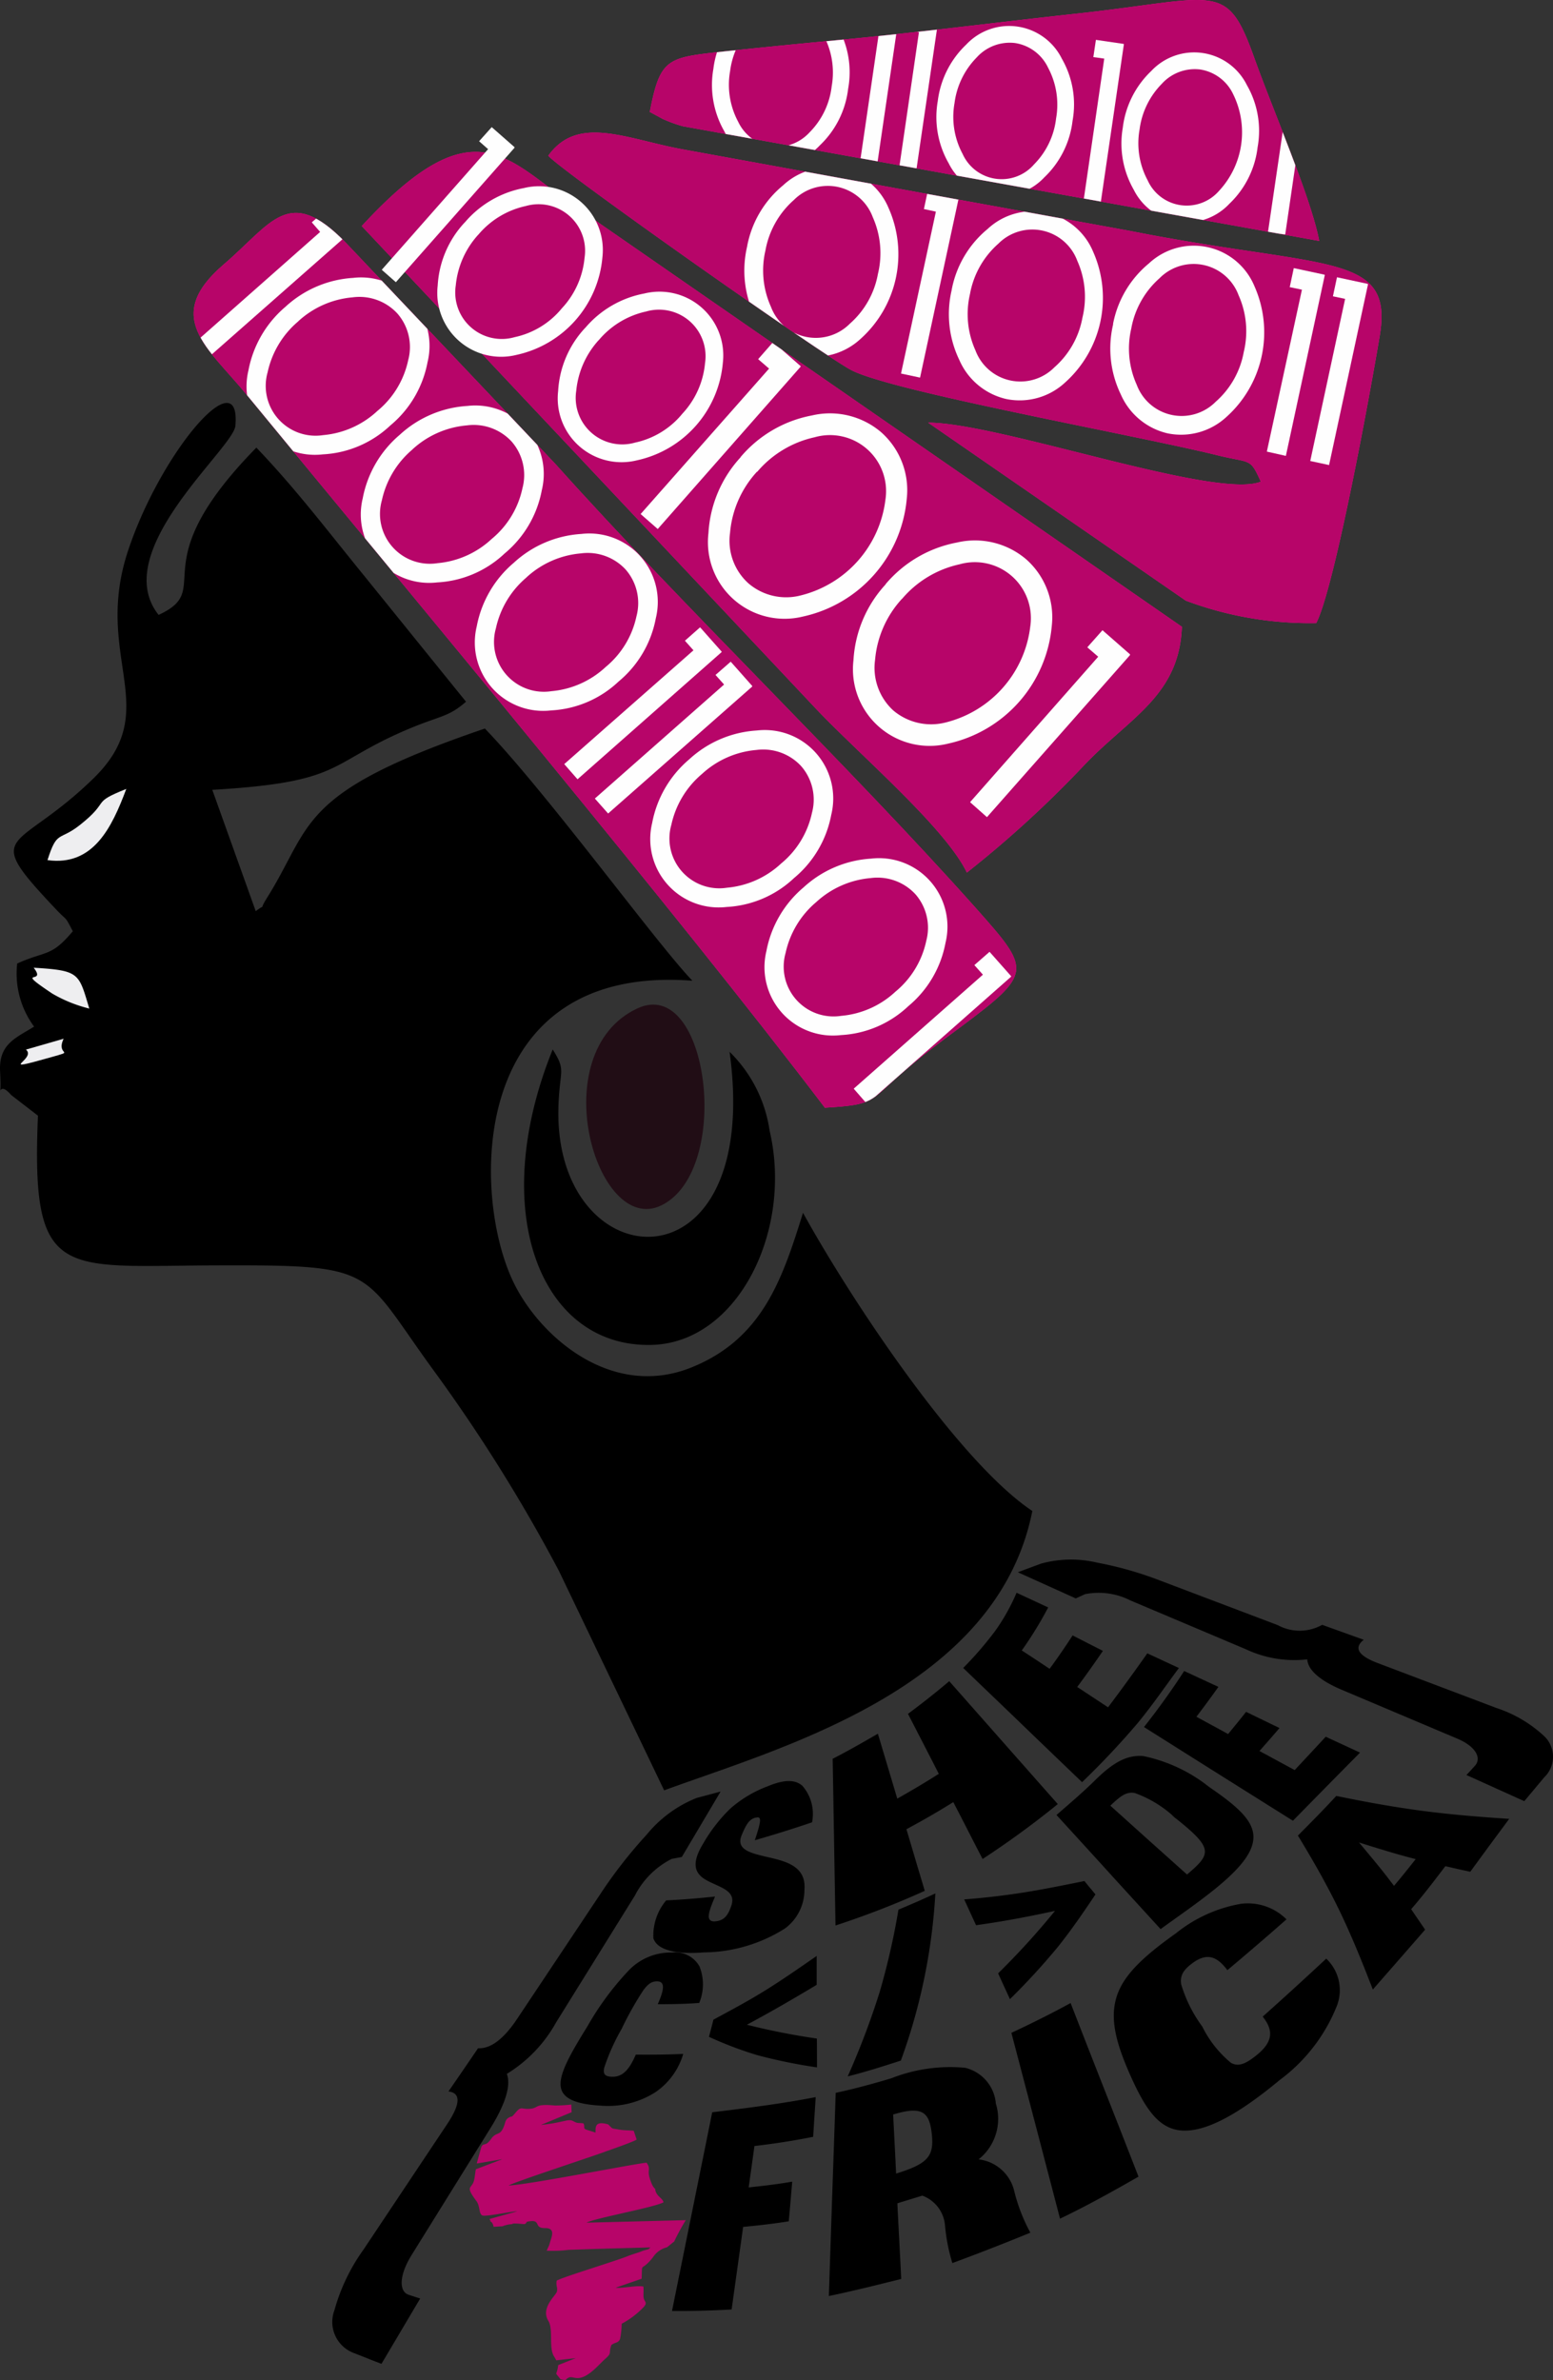 <svg xmlns="http://www.w3.org/2000/svg" xmlns:xlink="http://www.w3.org/1999/xlink" width="81.011" height="124.173" viewBox="0 0 81.011 124.173"><rect x="0" y="0" width="81.011" height="124.173" fill="#333333" stroke="none"/><defs><style>.a{clip-rule:evenodd;}.b,.m{fill:#000;}.b,.c,.d,.g,.k,.l{fill-rule:evenodd;}.c{fill:#ff1493;}.d{fill:#b70569;}.e{clip-path:url(#a);}.f{fill:#fefefe;}.g{fill:none;}.h{clip-path:url(#b);}.i{clip-path:url(#c);}.j{clip-path:url(#d);}.k{fill:#210d15;}.l{fill:#eeeef0;}</style><clipPath id="a"><path class="a" d="M157.233,183.3c2.556-.156,2.277-.3,3.95-1.763,1.071-.937,2.02-1.64,3.091-2.433,3.794-2.834,3.7-2.968.814-6.216-6.584-7.388-15.378-15.847-21.918-23.156l-10.959-11.573c-2.968-3.046-3.85-1-6.361,1.149-3.2,2.745-.814,4.33,1.194,6.785,8.772,10.68,22.487,27.085,30.176,37.217l.011-.011Z" transform="translate(-124.286 -136.612)"/></clipPath><clipPath id="b"><path class="a" d="M232.12,101.378l23.625,25.11c2.232,2.377,6.8,6.25,7.935,8.615a56.648,56.648,0,0,0,6.16-5.647c2.343-2.444,4.922-3.593,5.056-7.176l-31.649-21.929c-3.571-2.433-5.222-5.4-11.137,1.027h.011Z" transform="translate(-232.11 -97.504)"/></clipPath><clipPath id="c"><path class="a" d="M351.831,86.323c.524.692,14.474,10.524,15.835,11.2,2.243,1.127,14.832,3.381,19.039,4.419,1.8.446,1.708.111,2.288,1.384-2.355.949-13.626-3.069-17.354-3.08l13.437,9.285a18.413,18.413,0,0,0,6.807,1.172c.949-1.83,2.8-11.908,3.315-15,.725-4.386-2.834-3.449-12.956-5.446L358.906,86c-2.991-.536-5.535-1.852-7.086.324h.011Z" transform="translate(-351.82 -85.114)"/></clipPath><clipPath id="d"><path class="a" d="M416.76,5.827l.68.368a7.212,7.212,0,0,0,1.071.391L451.7,12.568c-.413-2.221-2.456-6.93-3.4-9.586-1.451-4.04-1.9-3.069-9.318-2.265-4.006.436-7.968.949-12.041,1.34-2.131.2-4.084.391-6.182.614-3.035.335-3.426.3-3.973,3.147l-.022.011Z" transform="translate(-416.76 0.002)"/></clipPath></defs><g transform="translate(-0.001 0.002)"><g transform="translate(0.001 -0.002)"><path class="b" d="M3.811,286.162c-1.149,1.384-1.406,1.015-2.913,1.7a4.658,4.658,0,0,0,.882,3.292c-.971.6-1.852.915-1.774,2.343.1,1.886-.224.29.58,1.227L1.981,295.8c-.368,8.6,1.205,7.845,9.084,7.812,8.738-.033,7.667.134,11.54,5.457a85.383,85.383,0,0,1,6.551,10.479L34.646,331c6.038-2.221,17.353-5.257,19.206-14.575-3.862-2.577-9.464-11.026-11.963-15.557-1.083,3.482-2.121,6.562-5.792,8.057-4.219,1.718-7.991-1.652-9.33-4.475-2.187-4.575-2.343-16.583,9.352-15.691-1.852-1.92-7.555-9.764-10.825-13.157-9.854,3.359-8.961,5-11.361,8.827-.5.8.045.224-.592.7L11.075,278.8c6.885-.4,5.97-1.35,10.144-3.136,1.786-.759,2.143-.636,3.091-1.462l-5.323-6.584c-1.964-2.411-3.537-4.5-5.613-6.673-6.116,6.238-2.076,7.343-5.1,8.727-2.634-3.315,3.906-8.683,4.006-9.865.3-3.482-3.828,1.272-5.569,6.428-1.92,5.647,1.886,8.325-1.819,11.953-4.062,3.973-5.96,2.622-1.942,6.875.558.592.413.268.837,1.093l.023.011Z" transform="translate(-0.001 -237.591)"/><path class="c" d="M157.233,183.3c2.556-.156,2.277-.3,3.95-1.763,1.071-.937,2.02-1.64,3.091-2.433,3.794-2.834,3.7-2.968.814-6.216-6.584-7.388-15.378-15.847-21.918-23.156l-10.959-11.573c-2.968-3.046-3.85-1-6.361,1.149-3.2,2.745-.814,4.33,1.194,6.785,8.772,10.68,22.487,27.085,30.176,37.217l.011-.011Z" transform="translate(-114.184 -125.508)"/><path class="d" d="M157.233,183.3c2.556-.156,2.277-.3,3.95-1.763,1.071-.937,2.02-1.64,3.091-2.433,3.794-2.834,3.7-2.968.814-6.216-6.584-7.388-15.378-15.847-21.918-23.156l-10.959-11.573c-2.968-3.046-3.85-1-6.361,1.149-3.2,2.745-.814,4.33,1.194,6.785,8.772,10.68,22.487,27.085,30.176,37.217l.011-.011Z" transform="translate(-114.184 -125.508)"/><g class="e" transform="translate(10.102 11.104)"><g transform="translate(-0.131 -0.198)"><path class="f" d="M130.884,135.475l-7.522,6.629-.692-.781,6.729-5.948-.436-.5.792-.692,1.127,1.272-.011.011Z" transform="translate(-122.67 -134.18)"/><path class="f" d="M161.185,180.564a4.794,4.794,0,0,0-1.6,2.656,2.6,2.6,0,0,0,2.9,3.281,4.751,4.751,0,0,0,2.824-1.261,4.688,4.688,0,0,0,1.607-2.645,2.659,2.659,0,0,0-.558-2.433,2.692,2.692,0,0,0-2.343-.849,4.786,4.786,0,0,0-2.834,1.25h0Zm-.67-.759a5.713,5.713,0,0,1,3.527-1.507,3.571,3.571,0,0,1,3.884,4.4,5.633,5.633,0,0,1-1.942,3.3,5.535,5.535,0,0,1-3.515,1.507,3.568,3.568,0,0,1-3.884-4.385,5.735,5.735,0,0,1,1.93-3.315Z" transform="translate(-155.595 -174.705)"/><path class="f" d="M234.505,262.8a4.794,4.794,0,0,0-1.6,2.656,2.6,2.6,0,0,0,2.9,3.281,4.75,4.75,0,0,0,2.824-1.261,4.688,4.688,0,0,0,1.607-2.645,2.659,2.659,0,0,0-.558-2.433,2.692,2.692,0,0,0-2.343-.849,4.786,4.786,0,0,0-2.834,1.25h0Zm-.67-.759a5.713,5.713,0,0,1,3.527-1.507,3.571,3.571,0,0,1,3.884,4.4,5.633,5.633,0,0,1-1.942,3.3,5.535,5.535,0,0,1-3.515,1.507,3.568,3.568,0,0,1-3.884-4.385,5.735,5.735,0,0,1,1.93-3.315Z" transform="translate(-222.955 -250.26)"/><path class="f" d="M307.685,344.914a4.793,4.793,0,0,0-1.6,2.656,2.6,2.6,0,0,0,2.9,3.281,4.75,4.75,0,0,0,2.824-1.261,4.688,4.688,0,0,0,1.607-2.645,2.659,2.659,0,0,0-.558-2.433,2.693,2.693,0,0,0-2.343-.849,4.786,4.786,0,0,0-2.834,1.25h0Zm-.67-.759a5.713,5.713,0,0,1,3.527-1.507,3.571,3.571,0,0,1,3.884,4.4,5.633,5.633,0,0,1-1.942,3.3,5.535,5.535,0,0,1-3.515,1.507,3.568,3.568,0,0,1-3.884-4.385,5.735,5.735,0,0,1,1.93-3.315Z" transform="translate(-290.187 -325.696)"/><path class="f" d="M370.324,403.894l-7.521,6.64-.693-.792,6.741-5.937-.446-.5.792-.7,1.127,1.272-.011.011Z" transform="translate(-342.648 -380.782)"/><path class="f" d="M389.964,425.995l-7.522,6.629-.692-.781,6.741-5.948-.447-.5.793-.692,1.127,1.272-.011.011Z" transform="translate(-360.691 -401.086)"/><path class="f" d="M420.265,471.084a4.794,4.794,0,0,0-1.6,2.656,2.6,2.6,0,0,0,2.9,3.281,4.751,4.751,0,0,0,2.824-1.261A4.688,4.688,0,0,0,426,473.116a2.659,2.659,0,0,0-.558-2.433,2.692,2.692,0,0,0-2.343-.849,4.786,4.786,0,0,0-2.834,1.25h0Zm-.67-.759a5.713,5.713,0,0,1,3.527-1.507,3.571,3.571,0,0,1,3.884,4.4,5.633,5.633,0,0,1-1.942,3.3,5.535,5.535,0,0,1-3.515,1.507,3.568,3.568,0,0,1-3.884-4.385,5.735,5.735,0,0,1,1.93-3.315Z" transform="translate(-393.616 -441.611)"/><path class="f" d="M493.576,553.324a4.794,4.794,0,0,0-1.6,2.656,2.6,2.6,0,0,0,2.9,3.281A4.746,4.746,0,0,0,497.705,558a4.688,4.688,0,0,0,1.607-2.645,2.659,2.659,0,0,0-.558-2.433,2.693,2.693,0,0,0-2.343-.849,4.786,4.786,0,0,0-2.834,1.25h0Zm-.67-.759a5.711,5.711,0,0,1,3.526-1.507,3.571,3.571,0,0,1,3.884,4.4,5.633,5.633,0,0,1-1.942,3.3,5.535,5.535,0,0,1-3.515,1.507,3.568,3.568,0,0,1-3.884-4.385,5.735,5.735,0,0,1,1.93-3.315h0Z" transform="translate(-460.967 -517.166)"/><path class="f" d="M556.094,612.3l-7.522,6.64-.692-.793,6.74-5.948-.446-.5.792-.693,1.127,1.273-.011.011Z" transform="translate(-513.318 -572.252)"/></g></g><path class="g" d="M157.233,183.3c2.556-.156,2.277-.3,3.95-1.763,1.071-.937,2.02-1.64,3.091-2.433,3.794-2.834,3.7-2.968.814-6.216-6.584-7.388-15.378-15.847-21.918-23.156l-10.959-11.573c-2.968-3.046-3.85-1-6.361,1.149-3.2,2.745-.814,4.33,1.194,6.785,8.772,10.68,22.487,27.085,30.176,37.217l.011-.011Z" transform="translate(-114.184 -125.508)"/><path class="c" d="M232.12,101.378l23.625,25.11c2.232,2.377,6.8,6.25,7.935,8.615a56.648,56.648,0,0,0,6.16-5.647c2.343-2.444,4.922-3.593,5.056-7.176l-31.649-21.929c-3.571-2.433-5.222-5.4-11.137,1.027h.011Z" transform="translate(-213.244 -89.578)"/><path class="d" d="M232.12,101.378l23.625,25.11c2.232,2.377,6.8,6.25,7.935,8.615a56.648,56.648,0,0,0,6.16-5.647c2.343-2.444,4.922-3.593,5.056-7.176l-31.649-21.929c-3.571-2.433-5.222-5.4-11.137,1.027h.011Z" transform="translate(-213.244 -89.578)"/><g class="h" transform="translate(18.866 7.925)"><g transform="translate(14.551 9.923)"><path class="f" d="M419.478,220.863l-7.455,8.47-.892-.781,6.7-7.589-.57-.492.782-.892,1.44,1.261-.011.011Z" transform="translate(-411.13 -219.58)"/><path class="f" d="M457.094,268.584a5.386,5.386,0,0,0-1.406,3.192,2.991,2.991,0,0,0,.96,2.634,3.022,3.022,0,0,0,2.745.625,5.873,5.873,0,0,0,4.4-4.988,2.924,2.924,0,0,0-3.694-3.259,5.452,5.452,0,0,0-2.991,1.8h-.011Zm-.859-.759a6.417,6.417,0,0,1,3.728-2.176,4.112,4.112,0,0,1,3.615.882A4.038,4.038,0,0,1,464.906,270a6.921,6.921,0,0,1-5.4,6.138,4,4,0,0,1-4.944-4.353,6.364,6.364,0,0,1,1.685-3.962h-.011Z" transform="translate(-451.023 -261.822)"/><path class="f" d="M550.174,350.144a5.385,5.385,0,0,0-1.406,3.192,3.016,3.016,0,0,0,.949,2.634,3.054,3.054,0,0,0,2.745.625,5.873,5.873,0,0,0,4.4-4.988,2.924,2.924,0,0,0-3.694-3.259,5.452,5.452,0,0,0-2.991,1.8h0Zm-.859-.759a6.417,6.417,0,0,1,3.728-2.176,4.113,4.113,0,0,1,3.615.882,4.038,4.038,0,0,1,1.328,3.471,6.921,6.921,0,0,1-5.4,6.138,4,4,0,0,1-4.944-4.353,6.363,6.363,0,0,1,1.685-3.962Z" transform="translate(-536.538 -336.752)"/><path class="f" d="M630.917,405.814l-7.466,8.46-.881-.781,6.684-7.589-.569-.491.792-.892,1.439,1.261-.011.023Z" transform="translate(-605.384 -389.488)"/></g></g><path class="g" d="M232.12,101.378l23.625,25.11c2.232,2.377,6.8,6.25,7.935,8.615a56.648,56.648,0,0,0,6.16-5.647c2.343-2.444,4.922-3.593,5.056-7.176l-31.649-21.929c-3.571-2.433-5.222-5.4-11.137,1.027h.011Z" transform="translate(-213.244 -89.578)"/><path class="c" d="M351.831,86.323c.524.692,14.474,10.524,15.835,11.2,2.243,1.127,14.832,3.381,19.039,4.419,1.8.446,1.708.111,2.288,1.384-2.355.949-13.626-3.069-17.354-3.08l13.437,9.285a18.413,18.413,0,0,0,6.807,1.172c.949-1.83,2.8-11.908,3.315-15,.725-4.386-2.834-3.449-12.956-5.446L358.906,86c-2.991-.536-5.535-1.852-7.086.324h.011Z" transform="translate(-323.223 -78.195)"/><path class="d" d="M351.831,86.323c.524.692,14.474,10.524,15.835,11.2,2.243,1.127,14.832,3.381,19.039,4.419,1.8.446,1.708.111,2.288,1.384-2.355.949-13.626-3.069-17.354-3.08l13.437,9.285a18.413,18.413,0,0,0,6.807,1.172c.949-1.83,2.8-11.908,3.315-15,.725-4.386-2.834-3.449-12.956-5.446L358.906,86c-2.991-.536-5.535-1.852-7.086.324h.011Z" transform="translate(-323.223 -78.195)"/><g class="i" transform="translate(28.597 6.918)"><g transform="translate(10.238 1.822)"><path class="f" d="M478.871,111.83a4.6,4.6,0,0,0,.279,2.968,2.5,2.5,0,0,0,4.118.882,4.518,4.518,0,0,0,1.462-2.589,4.6,4.6,0,0,0-.268-2.968,2.5,2.5,0,0,0-4.118-.893,4.59,4.59,0,0,0-1.473,2.589Zm-.96-.2a5.408,5.408,0,0,1,1.875-3.169,3.425,3.425,0,0,1,5.5,1.183,5.933,5.933,0,0,1-1.473,6.841,3.481,3.481,0,0,1-3.058.849,3.53,3.53,0,0,1-2.444-2.031,5.493,5.493,0,0,1-.4-3.66v-.011Z" transform="translate(-477.77 -107.533)"/><path class="f" d="M581.245,122.318l-2.031,9.43-.993-.212,1.819-8.448-.625-.134.212-.993,1.607.346-.011.011Z" transform="translate(-570.055 -120.787)"/><path class="f" d="M610.131,139.84a4.6,4.6,0,0,0,.279,2.968,2.5,2.5,0,0,0,4.118.882,4.518,4.518,0,0,0,1.462-2.589,4.6,4.6,0,0,0-.268-2.968,2.5,2.5,0,0,0-4.118-.893,4.59,4.59,0,0,0-1.473,2.589Zm-.96-.2a5.408,5.408,0,0,1,1.875-3.169,3.425,3.425,0,0,1,5.5,1.183,5.933,5.933,0,0,1-1.473,6.841,3.481,3.481,0,0,1-3.058.849,3.53,3.53,0,0,1-2.444-2.031,5.494,5.494,0,0,1-.4-3.66v-.011Z" transform="translate(-598.361 -133.266)"/><path class="f" d="M713.651,161.95a4.6,4.6,0,0,0,.279,2.968,2.5,2.5,0,0,0,4.118.882,4.518,4.518,0,0,0,1.462-2.589,4.6,4.6,0,0,0-.268-2.968,2.5,2.5,0,0,0-4.118-.893,4.59,4.59,0,0,0-1.473,2.589Zm-.96-.2a5.408,5.408,0,0,1,1.875-3.169,3.425,3.425,0,0,1,5.5,1.183A5.933,5.933,0,0,1,718.6,166.6a3.481,3.481,0,0,1-3.058.849,3.53,3.53,0,0,1-2.444-2.031,5.494,5.494,0,0,1-.4-3.66v-.011Z" transform="translate(-693.467 -153.579)"/><path class="f" d="M816.024,172.448l-2.031,9.43-.992-.223,1.83-8.448-.636-.133.211-.993,1.608.345v.011Z" transform="translate(-785.752 -166.833)"/><path class="f" d="M843.883,178.348l-2.031,9.43-.982-.212,1.819-8.459-.636-.134.212-.993,1.607.346v.022Z" transform="translate(-811.357 -172.254)"/></g></g><path class="g" d="M351.831,86.323c.524.692,14.474,10.524,15.835,11.2,2.243,1.127,14.832,3.381,19.039,4.419,1.8.446,1.708.111,2.288,1.384-2.355.949-13.626-3.069-17.354-3.08l13.437,9.285a18.413,18.413,0,0,0,6.807,1.172c.949-1.83,2.8-11.908,3.315-15,.725-4.386-2.834-3.449-12.956-5.446L358.906,86c-2.991-.536-5.535-1.852-7.086.324h.011Z" transform="translate(-323.223 -78.195)"/><path class="c" d="M416.76,5.827l.68.368a7.212,7.212,0,0,0,1.071.391L451.7,12.568c-.413-2.221-2.456-6.93-3.4-9.586-1.451-4.04-1.9-3.069-9.318-2.265-4.006.436-7.968.949-12.041,1.34-2.131.2-4.084.391-6.182.614-3.035.335-3.426.3-3.973,3.147l-.022.011Z" transform="translate(-382.885 0.002)"/><path class="d" d="M416.76,5.827l.68.368a7.212,7.212,0,0,0,1.071.391L451.7,12.568c-.413-2.221-2.456-6.93-3.4-9.586-1.451-4.04-1.9-3.069-9.318-2.265-4.006.436-7.968.949-12.041,1.34-2.131.2-4.084.391-6.182.614-3.035.335-3.426.3-3.973,3.147l-.022.011Z" transform="translate(-382.885 0.002)"/><g class="j" transform="translate(33.875 0)"><g transform="translate(3.272 -0.321)"><path class="f" d="M457.946.085a4.091,4.091,0,0,0,.424,2.634,2.32,2.32,0,0,0,1.708,1.295,2.341,2.341,0,0,0,2.02-.748,4.061,4.061,0,0,0,1.149-2.4,4.088,4.088,0,0,0-.413-2.634,2.291,2.291,0,0,0-1.718-1.295,2.32,2.32,0,0,0-2.008.748,4.14,4.14,0,0,0-1.161,2.4Zm-.871-.123a4.888,4.888,0,0,1,1.484-2.946,3.11,3.11,0,0,1,2.69-.937,3.086,3.086,0,0,1,2.3,1.674A4.791,4.791,0,0,1,464.105,1a4.849,4.849,0,0,1-1.473,2.946,3.068,3.068,0,0,1-4.988-.736,4.847,4.847,0,0,1-.569-3.247Z" transform="translate(-457.01 3.956)"/><path class="f" d="M553.033,5.213l-1.25,8.548-.893-.134,1.117-7.655-.57-.078.134-.9,1.451.211v.011Z" transform="translate(-543.259 -4.263)"/><path class="f" d="M578.163,8.794l-1.25,8.537-.893-.123,1.116-7.667-.569-.078.134-.9,1.45.211v.011Z" transform="translate(-566.347 -7.543)"/><path class="f" d="M601.966,20.685a4.091,4.091,0,0,0,.424,2.634,2.234,2.234,0,0,0,3.728.547,4.061,4.061,0,0,0,1.149-2.4,4.088,4.088,0,0,0-.413-2.634,2.291,2.291,0,0,0-1.718-1.295,2.32,2.32,0,0,0-2.008.748,4.14,4.14,0,0,0-1.161,2.4Zm-.871-.123a4.888,4.888,0,0,1,1.484-2.946,3.068,3.068,0,0,1,4.988.736,4.791,4.791,0,0,1,.558,3.247,4.849,4.849,0,0,1-1.473,2.946,3.068,3.068,0,0,1-4.988-.736,4.848,4.848,0,0,1-.569-3.247Z" transform="translate(-589.324 -14.969)"/><path class="f" d="M697.063,25.8l-1.25,8.548-.892-.123,1.116-7.667-.569-.078.134-.9,1.45.212V25.8Z" transform="translate(-675.582 -23.179)"/><path class="f" d="M720.726,37.7a4.091,4.091,0,0,0,.424,2.634,2.234,2.234,0,0,0,3.728.547,4.49,4.49,0,0,0,.736-5.033,2.291,2.291,0,0,0-1.718-1.295,2.32,2.32,0,0,0-2.008.748,4.14,4.14,0,0,0-1.161,2.4Zm-.871-.123a4.888,4.888,0,0,1,1.484-2.946,3.068,3.068,0,0,1,4.988.736,4.791,4.791,0,0,1,.558,3.247,4.848,4.848,0,0,1-1.473,2.946,3.068,3.068,0,0,1-4.988-.736A4.847,4.847,0,0,1,719.855,37.582Z" transform="translate(-698.431 -30.606)"/><path class="f" d="M815.834,42.824l-1.25,8.548-.9-.123,1.127-7.667-.569-.078.133-.9,1.451.212v.011Z" transform="translate(-784.689 -38.816)"/></g></g><path class="g" d="M416.76,5.827l.68.368a7.212,7.212,0,0,0,1.071.391L451.7,12.568c-.413-2.221-2.456-6.93-3.4-9.586-1.451-4.04-1.9-3.069-9.318-2.265-4.006.436-7.968.949-12.041,1.34-2.131.2-4.084.391-6.182.614-3.035.335-3.426.3-3.973,3.147l-.022.011Z" transform="translate(-382.885 0.002)"/><path class="b" d="M347.05,673.763c1.741,12.778-9.2,11.93-8.928,2.869.056-1.964.424-1.864-.3-3-3.449,8.527-.592,15.59,5.2,15.412,4.475-.145,7.332-5.982,6.116-11.171a7.2,7.2,0,0,0-1.819-3.839c-.056-.067-.179-.189-.268-.279v.011Z" transform="translate(-308.991 -618.876)"/><path class="k" d="M378.893,645.035c-4.933,2.3-2.143,11.93,1.25,10.278C383.871,653.494,382.621,643.305,378.893,645.035Z" transform="translate(-345.643 -592.424)"/><path class="l" d="M30.531,510.106c2.377.323,3.348-1.685,4.106-3.716-1.9.759-.781.58-2.411,1.875-1.1.871-1.194.245-1.7,1.841Z" transform="translate(-28.049 -465.229)"/><path class="l" d="M20.9,621.17c.725.937-1.116-.045.971,1.35a7.257,7.257,0,0,0,1.93.781C23.245,621.449,23.311,621.315,20.9,621.17Z" transform="translate(-19.143 -570.68)"/><path class="l" d="M13.545,667.308c.625.5-1.674,1.25,1.295.413,1.384-.391.245-.045.68-.971l-1.975.569v-.011Z" transform="translate(-12.201 -612.555)"/><path class="f" d="M251.93,82.671l-6.194,7.02L245,89.043l5.547-6.294-.469-.413.658-.736,1.194,1.049-.011.011Z" transform="translate(-225.086 -74.967)"/><path class="f" d="M282.871,122.313a4.576,4.576,0,0,0-1.172,2.645,2.427,2.427,0,0,0,3.069,2.7,4.362,4.362,0,0,0,2.466-1.507,4.457,4.457,0,0,0,1.183-2.634,2.427,2.427,0,0,0-3.069-2.7,4.47,4.47,0,0,0-2.477,1.5Zm-.714-.625a5.325,5.325,0,0,1,3.091-1.808,3.327,3.327,0,0,1,4.1,3.615,5.717,5.717,0,0,1-4.486,5.089,3.33,3.33,0,0,1-4.106-3.615,5.248,5.248,0,0,1,1.406-3.292v.011Z" transform="translate(-257.924 -110.067)"/><path class="f" d="M360.171,189.993A4.576,4.576,0,0,0,359,192.638a2.427,2.427,0,0,0,3.069,2.7,4.362,4.362,0,0,0,2.466-1.507,4.457,4.457,0,0,0,1.183-2.634,2.427,2.427,0,0,0-3.069-2.7,4.47,4.47,0,0,0-2.477,1.5Zm-.714-.625a5.325,5.325,0,0,1,3.091-1.808,3.327,3.327,0,0,1,4.1,3.615,5.717,5.717,0,0,1-4.486,5.089,3.33,3.33,0,0,1-4.106-3.615,5.248,5.248,0,0,1,1.406-3.292v.011Z" transform="translate(-328.941 -172.246)"/><path class="m" d="M424.243,1034.1c.334-.1.309.14-.034,1.173.938-.271,1.933-.577,2.985-.936a2.229,2.229,0,0,0-.5-1.9c-.367-.328-.919-.351-1.807.017a6.3,6.3,0,0,0-1.964,1.173,8.366,8.366,0,0,0-1.406,1.816c-.707,1.155-.363,1.624.2,1.931.659.359,1.532.522,1.27,1.3-.16.473-.341.778-.82.828-.594.063-.341-.552-.034-1.292-.944.1-1.792.167-2.547.2a2.845,2.845,0,0,0-.669,1.973c.156.519.927.873,2.642.741a8.022,8.022,0,0,0,4.231-1.254,2.5,2.5,0,0,0,1.006-2c.112-1.273-1.016-1.51-1.99-1.735-.85-.2-1.583-.383-1.287-1.116.266-.655.432-.841.723-.927Zm7.956-5.419c.269.52.537,1.043.806,1.564s.537,1.042.8,1.564c-.706.45-1.432.879-2.165,1.292q-.254-.849-.506-1.693t-.506-1.693c-.795.458-1.581.912-2.359,1.307.026,1.451.05,2.9.074,4.349s.049,2.9.074,4.349a45.6,45.6,0,0,0,4.657-1.808c-.16-.536-.322-1.071-.48-1.606s-.317-1.074-.477-1.608c.829-.446,1.649-.915,2.444-1.415q.386.74.766,1.485t.763,1.483a46.766,46.766,0,0,0,3.923-2.865q-1.416-1.6-2.833-3.206t-2.83-3.206c-.688.584-1.412,1.153-2.156,1.708Zm5.935-3.31a19.837,19.837,0,0,0,1.378-2.245l-1.649-.766a10.532,10.532,0,0,1-1.106,1.978,18.357,18.357,0,0,1-1.678,1.946c1.032.995,2.069,1.984,3.1,2.979s2.067,1.988,3.1,2.98a42.328,42.328,0,0,0,2.9-3.081c.8-.969,1.47-1.963,2.152-2.875l-1.649-.766q-.947,1.351-2.047,2.816l-1.609-1.061c.477-.641.921-1.269,1.341-1.884-.529-.267-1.055-.537-1.581-.806-.369.571-.766,1.153-1.2,1.742C439.106,1026.01,438.624,1025.688,438.134,1025.371Z" transform="translate(-384.834 -939.26)"/><path class="m" d="M362.433,1093.77c-.33-.015-.471-.112-.4-.463a10.814,10.814,0,0,1,.912-2.036,16.961,16.961,0,0,1,1.135-2.021c.269-.361.462-.46.715-.458.458,0,.338.5.034,1.192.685,0,1.4-.009,2.163-.066a2.53,2.53,0,0,0,.013-1.907,1.445,1.445,0,0,0-1.431-.723,3.026,3.026,0,0,0-2.227.9,14.973,14.973,0,0,0-2.188,2.953c-.9,1.443-1.426,2.407-1.4,3.054s.654,1,2.094,1.081a4.587,4.587,0,0,0,2.852-.7,3.651,3.651,0,0,0,1.452-2c-.865.043-1.687.043-2.475.039-.313.719-.651,1.18-1.251,1.154Zm5.066-2.084a19.438,19.438,0,0,0,2.527.958,27.758,27.758,0,0,0,3.109.637c0-.5,0-1-.008-1.505a35.779,35.779,0,0,1-3.649-.721c1.233-.659,2.45-1.366,3.641-2.082v-1.508c-.857.595-1.731,1.205-2.638,1.772s-1.829,1.056-2.75,1.555c-.072.3-.154.6-.231.894Zm9.885-6.634a37.073,37.073,0,0,1-.989,4.326,41.356,41.356,0,0,1-1.657,4.371c.921-.228,1.842-.522,2.771-.823a30.419,30.419,0,0,0,1.8-8.722C378.669,1084.506,378.026,1084.78,377.384,1085.052Zm9.7-1.494c-1.079.219-2.132.433-3.186.6-1.036.163-2.069.281-3.084.359q.309.674.617,1.345c1.366-.187,2.741-.445,4.12-.748a39.576,39.576,0,0,1-2.968,3.261q.308.674.617,1.345a35.934,35.934,0,0,0,2.5-2.725c.723-.906,1.357-1.838,1.961-2.738C387.47,1084.024,387.273,1083.793,387.085,1083.558Zm6.531-4.889a8.188,8.188,0,0,0-3.456-1.631c-.878-.072-1.595.349-2.548,1.291-.615.606-1.293,1.183-1.983,1.783q1.362,1.488,2.716,2.978c.9.993,1.812,1.984,2.715,2.976,1.011-.736,2.03-1.429,2.951-2.187,1.423-1.172,2.008-2.049,1.872-2.842s-1.01-1.531-2.518-2.538c.085.054.167.111.253.169Zm-1.957,1.466c1.1.864,1.622,1.361,1.7,1.774s-.266.753-.921,1.309l-2-1.792q-1-.9-2-1.8c.51-.484.817-.739,1.268-.663a6.024,6.024,0,0,1,2.167,1.35c-.072-.062-.15-.121-.227-.18Zm1.268-5.147q.6-.786,1.148-1.56l-1.786-.828q-.925,1.436-2.095,2.924,1.94,1.224,3.88,2.445t3.889,2.443q1.818-1.854,3.5-3.555c-.595-.276-1.195-.552-1.79-.828q-.79.855-1.619,1.74c-.612-.331-1.221-.663-1.837-.994.355-.406.706-.8,1.045-1.2-.583-.281-1.161-.561-1.743-.844-.3.383-.617.768-.938,1.158C394.036,1075.588,393.479,1075.289,392.927,1074.988Z" transform="translate(-330.517 -985.417)"/><path class="m" d="M434.362,1179.524c.1-.719.2-1.436.3-2.151s.2-1.435.3-2.154c.775-.072,1.569-.162,2.38-.291.062-.693.123-1.377.18-2.069-.776.136-1.53.221-2.27.3.1-.716.2-1.44.3-2.16.991-.114,2.012-.271,3.064-.48.04-.69.088-1.383.132-2.072-1.889.367-3.682.582-5.4.792-.346,1.731-.7,3.46-1.048,5.186s-.7,3.454-1.048,5.18q1.506.013,3.112-.079Zm9.955-5.934a1.82,1.82,0,0,1,1.179,1.586,9.391,9.391,0,0,0,.381,1.93q2.012-.742,4.068-1.586a9.041,9.041,0,0,1-.846-2.191,2.166,2.166,0,0,0-1.854-1.633,2.7,2.7,0,0,0,.9-2.91,2.1,2.1,0,0,0-1.6-1.868,8.385,8.385,0,0,0-3.862.55c-.975.292-1.942.553-2.893.757-.057,1.766-.12,3.533-.18,5.3s-.119,3.536-.176,5.3c1.236-.256,2.49-.571,3.774-.891-.031-.661-.066-1.316-.1-1.976s-.07-1.313-.1-1.97c.429-.134.863-.265,1.3-.4Zm-1.53-4.234c1.53-.466,1.894-.128,2.017,1.024s-.2,1.545-1.863,2.057c-.022-.515-.049-1.03-.075-1.539s-.053-1.027-.079-1.543Zm6.168-4.261q.638,2.423,1.271,4.845t1.266,4.849c1.381-.658,2.74-1.418,4.094-2.191q-.881-2.265-1.771-4.528t-1.771-4.531c-1.022.562-2.056,1.071-3.09,1.557Zm12.778,1.175c-.549.439-.922.607-1.319.393a5.747,5.747,0,0,1-1.5-1.895,7.184,7.184,0,0,1-1.1-2.2c-.076-.477.132-.779.6-1.12.812-.593,1.319-.267,1.81.376,1.057-.891,2.082-1.77,3.081-2.651a2.852,2.852,0,0,0-2.367-.812,7.421,7.421,0,0,0-3.4,1.54c-1.833,1.3-2.8,2.274-3.116,3.385-.323,1.127,0,2.363.736,4.022.766,1.717,1.449,2.74,2.581,2.873,1.155.135,2.8-.618,5.212-2.625a8.908,8.908,0,0,0,2.981-3.865,2.261,2.261,0,0,0-.553-2.468c-1.074,1-2.174,2.008-3.314,3.024C462.578,1164.9,462.686,1165.508,461.732,1166.271ZM463.9,1154.8c.723,1.188,1.439,2.43,2.086,3.748.663,1.351,1.245,2.791,1.824,4.287q1.4-1.6,2.726-3.123c-.241-.358-.487-.713-.727-1.07.645-.742,1.218-1.5,1.784-2.244.429.1.863.2,1.3.291.693-.952,1.372-1.871,2.03-2.759-1.539-.1-3.058-.224-4.558-.422s-2.977-.469-4.462-.774c-.631.684-1.3,1.365-2,2.066Zm3.191.361c.491.16.986.309,1.477.457s.982.285,1.477.413c-.364.463-.736.928-1.131,1.394-.293-.387-.589-.771-.9-1.149s-.618-.748-.925-1.114Z" transform="translate(-396.197 -1059.033)"/><path class="d" d="M302.776,1356.963c.07.052.034,0,.093.094a.435.435,0,0,1,.062.182l.482-.028c.045-.021-.032,0,.1-.041l.1-.028a1.6,1.6,0,0,1,.3-.042c-.034-.072.544,0,.637,0,.2-.1-.025-.1.238-.145.515-.079.351.2.565.307.156.079.34.014.49.079.3.132.059.554,0,.831l-.14.313a6.5,6.5,0,0,0,1.151-.044l1.3-.044.939-.028,2.017-.054c-.088.1-.052.081-.284.144-.111.03-.22.081-.313.112-.211.072-.393.122-.6.206-.658.264-3.382,1.088-3.686,1.271-.052.278.059.343.01.571-.043.2-.87.848-.445,1.531.266.427.01,1.443.3,1.857l.113.2,1.019-.116-.919.364c-.076.641-.233.267.115.736.4.094.192.014.469-.1.279-.053.522.316,1.364-.471.188-.176.327-.331.5-.487.385-.339.164-.278.323-.722.179-.157.375-.089.458-.333a4.52,4.52,0,0,0,.082-.781,4.445,4.445,0,0,0,1.163-.887c.2-.24.011-.25-.019-.477-.021-.159.011-.374-.011-.575-.35-.076-1.045.1-1.452.06l1.36-.469c.031-.844-.038-.444.352-.846a2.367,2.367,0,0,0,.272-.322,1.22,1.22,0,0,1,.7-.473l.256-.207c.093-.076,0-.016.111-.082a11.88,11.88,0,0,1,.612-1.126l-5.18.131c.413-.229,3.511-.791,4.016-1.06-.04-.232-.41-.323-.434-.71-.13-.075-.246-.41-.3-.608-.108-.387.086-.423-.146-.748-.38,0-6.1,1.141-7.2,1.188.25-.167,4.34-1.505,5.039-1.766.163-.061,1.491-.518,1.641-.632l-.152-.459c-.268-.026-.493-.015-.766-.062-.435-.074-.3-.013-.565-.268-.763-.229-.645.231-.663.427-.185-.065-.263-.086-.455-.147-.231-.073-.067-.145-.174-.336-.319-.041-.276.021-.543-.121-.17-.09-.324-.024-.54.015a8.674,8.674,0,0,1-1.134.188l1.6-.663-.017-.4a7.6,7.6,0,0,1-.855.05c-1.073-.1-.839.12-1.257.167-.488.054-.486-.161-.775.183-.245.292-.188.2-.3.245-.307.132-.218.3-.389.628s-.331.18-.564.461a1.561,1.561,0,0,1-.23.272c-.153.107-.231.029-.32.2,0,0-.236.836-.241.87l1.34-.228-1.388.528c-.035.185-.049.388-.091.567-.115.489-.506.248.126,1.1.189.256.118.658.3.74s1.5-.212,1.831-.215l-1.461.406c.089.115.037.027.051.12Z" transform="translate(-277.186 -1241.059)"/><path class="m" d="M219.769,1165.7c.608.072.68.584-.073,1.713l-4.36,6.541a9.96,9.96,0,0,0-1.512,3.153,1.73,1.73,0,0,0,.975,2.227l.737.289c.245.1.492.194.739.289l2.02-3.409c-.2-.063-.4-.129-.6-.194-.524-.173-.494-1.031.146-2.063q2.058-3.315,4.116-6.627c.9-1.444,1.048-2.334.858-2.836a7.291,7.291,0,0,0,2.569-2.684q2.056-3.309,4.114-6.625a4.37,4.37,0,0,1,1.918-1.908l.527-.1q1.011-1.706,2.022-3.412c-.209.054-.417.112-.626.167s-.415.111-.624.167a6.433,6.433,0,0,0-2.605,1.913,24.542,24.542,0,0,0-2.4,3.072l-4.36,6.543c-.749,1.125-1.437,1.567-2.037,1.529C220.8,1164.2,220.286,1164.953,219.769,1165.7Z" transform="translate(-196.376 -1056.581)"/><path class="m" d="M671.291,1005.294c-.492.39-.358.8.713,1.209l6.2,2.347a6.743,6.743,0,0,1,2.486,1.459,1.485,1.485,0,0,1,.014,2.165l-.519.62c-.173.207-.345.414-.52.621l-3.016-1.364c.146-.156.292-.315.436-.474.381-.417.031-1.026-.907-1.422q-3.013-1.274-6.025-2.547c-1.312-.556-1.779-1.12-1.808-1.592a5.948,5.948,0,0,1-3.209-.53l-6.021-2.546a3.646,3.646,0,0,0-2.36-.326l-.485.223-3.02-1.365c.2-.077.4-.15.6-.225l.6-.224a5.9,5.9,0,0,1,2.947-.051,18.568,18.568,0,0,1,3.21.909l6.2,2.35a2.4,2.4,0,0,0,2.317-.016C669.843,1004.774,670.567,1005.036,671.291,1005.294Z" transform="translate(-600.153 -919.741)"/></g></g></svg>